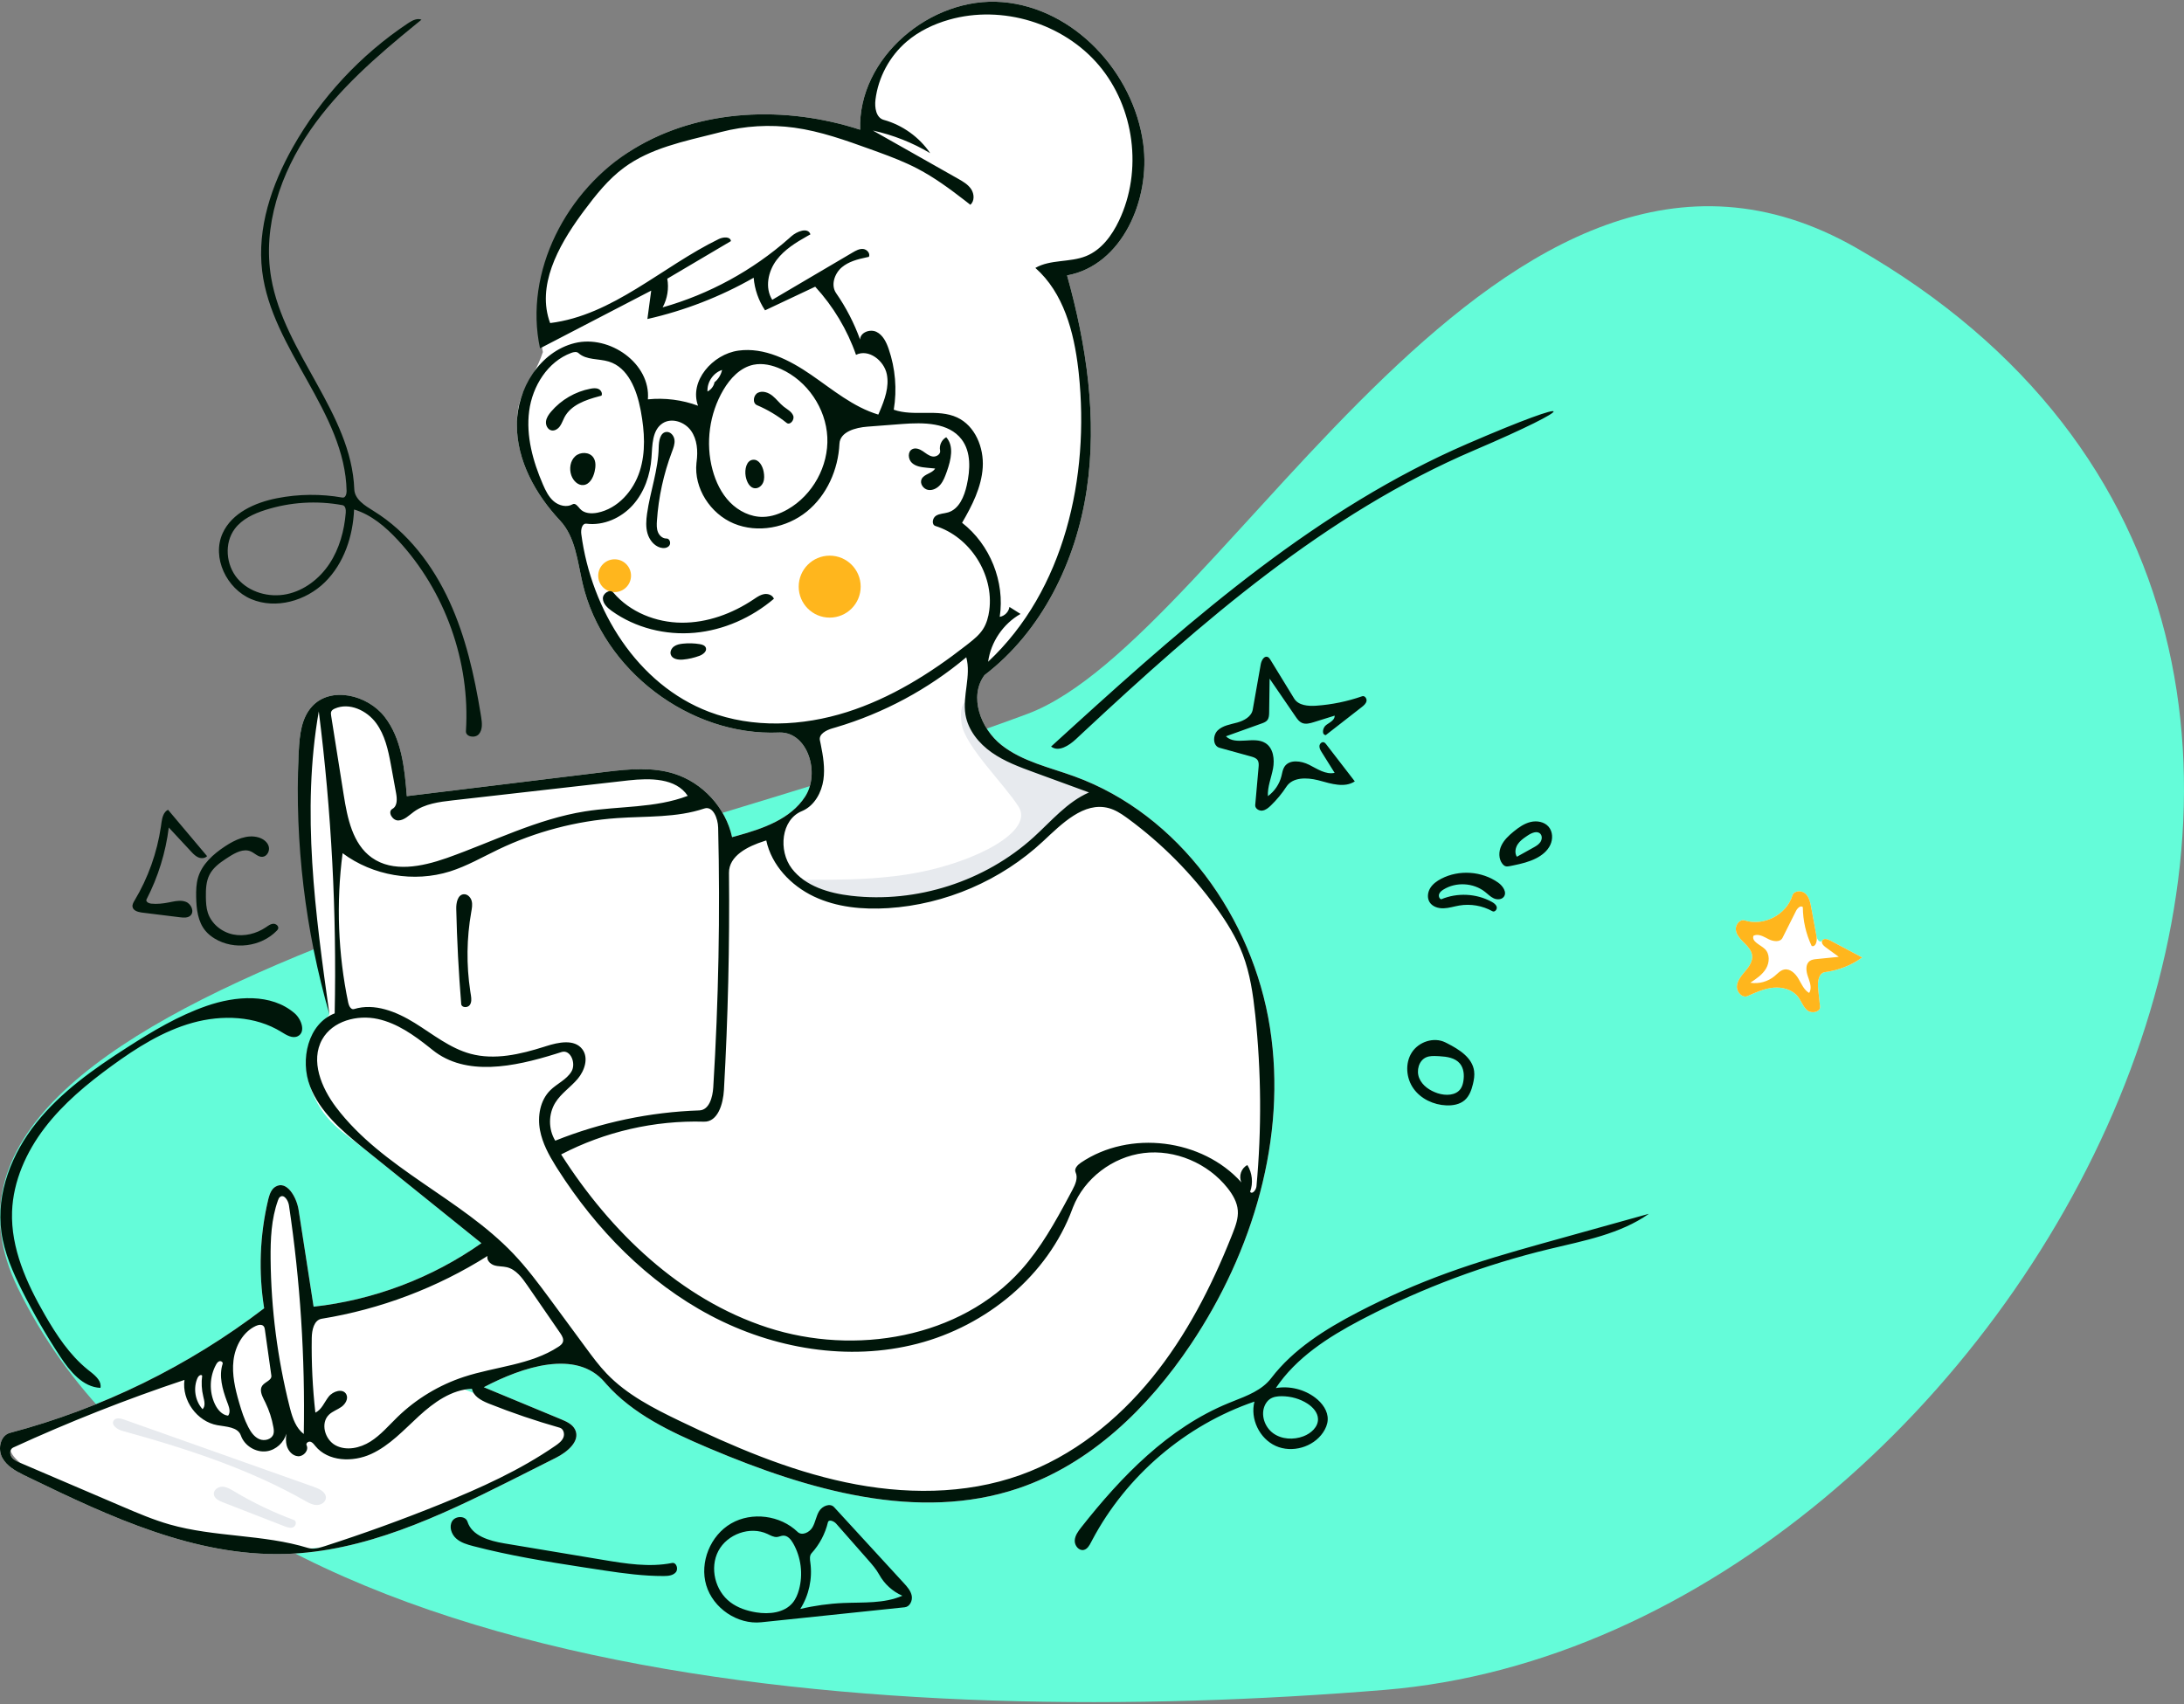 <svg width="360" height="281" viewBox="0 0 360 281" fill="none" xmlns="http://www.w3.org/2000/svg">
<rect x="0" y="0" width="360" height="281" fill="#808080" stroke="none"/>
<path fill-rule="evenodd" clip-rule="evenodd" d="M306.008 40.886C247.76 7.558 202.344 105.386 169.357 117.701C102.876 142.521 -20.606 164.108 2.943 212.361C35.278 278.617 147.785 285.227 228.241 278.617C332.889 270.018 420.529 106.41 306.008 40.886Z" fill="#64FCD9"/>
<path fill-rule="evenodd" clip-rule="evenodd" d="M297.572 147.314C298.172 147.843 298.376 148.672 298.526 149.466L299.439 154.443C299.566 155.136 300.147 155.463 300.37 155.07C300.607 154.652 301.239 154.825 301.663 155.051L306.952 157.865C305.152 159.156 303.029 159.993 300.833 160.277C299.75 160.417 299.575 161.9 299.69 162.986L300.003 165.94C300.101 166.86 298.653 167.173 297.929 166.595C297.206 166.018 296.932 165.051 296.362 164.322C295.441 163.144 293.814 162.705 292.325 162.841C290.836 162.977 289.442 163.602 288.079 164.217C287.201 164.614 286.234 163.563 286.303 162.601C286.364 161.753 286.906 161.042 287.46 160.38L287.68 160.117C288.301 159.38 288.922 158.506 288.817 157.548C288.73 156.75 288.16 156.107 287.589 155.534L287.254 155.198C286.725 154.657 286.222 154.055 286.129 153.314C286.023 152.468 286.795 151.494 287.607 151.756C290.732 152.766 294.496 150.796 295.447 147.652C295.694 146.835 296.932 146.75 297.572 147.314Z" fill="white"/>
<path fill-rule="evenodd" clip-rule="evenodd" d="M297.572 147.314C298.172 147.843 298.376 148.672 298.526 149.466L299.439 154.443C299.566 155.136 299.287 156.207 298.626 155.965C297.685 153.97 297.185 151.768 297.17 149.562C296.811 149.217 296.277 149.73 296.054 150.175L293.822 154.622C293.429 155.405 292.256 155.232 291.481 154.822L291.067 154.603C290.395 154.254 289.663 153.946 289.026 154.289C288.701 155.263 290.146 155.748 290.896 156.449C291.752 157.25 291.702 158.686 291.103 159.694C290.505 160.702 289.493 161.381 288.514 162.026C289.92 162.258 291.419 161.847 292.511 160.931C293.004 160.517 293.455 159.986 294.085 159.854C295.06 159.65 295.936 160.495 296.442 161.353C296.948 162.211 297.348 163.215 298.213 163.71C298.646 163.028 298.414 162.172 298.142 161.384L298.012 161.016C297.699 160.135 297.559 158.968 298.326 158.433C298.614 158.232 298.972 158.173 299.325 158.135L303.097 157.757L300.924 156.174C300.558 155.907 300.147 155.463 300.37 155.07C300.607 154.652 301.239 154.825 301.663 155.051L306.952 157.865C305.152 159.156 303.029 159.993 300.833 160.277C299.75 160.417 299.575 161.9 299.69 162.986L300.003 165.94C300.101 166.86 298.653 167.173 297.929 166.595C297.206 166.018 296.932 165.051 296.362 164.322C295.441 163.144 293.814 162.705 292.325 162.841C290.836 162.977 289.442 163.602 288.079 164.217C287.201 164.614 286.234 163.563 286.303 162.601C286.364 161.753 286.906 161.042 287.46 160.38L287.68 160.117C288.301 159.38 288.922 158.506 288.817 157.548C288.73 156.75 288.16 156.107 287.589 155.534L287.254 155.198C286.725 154.657 286.222 154.055 286.129 153.314C286.023 152.468 286.795 151.494 287.607 151.756C290.732 152.766 294.496 150.796 295.447 147.652C295.694 146.835 296.932 146.75 297.572 147.314Z" fill="#FFB61D"/>
<path fill-rule="evenodd" clip-rule="evenodd" d="M89.487 58.04C87.224 47.982 93.39 31.287 104.407 24.574C115.423 17.861 129.515 17.401 141.784 21.388C141.393 9.535 153.413 -0.636 165.231 0.344C177.05 1.323 186.856 11.934 188.444 23.686C189.681 32.843 184.98 43.75 175.89 45.408C179.103 56.889 180.89 68.968 179.126 80.759C177.362 92.549 171.751 104.067 162.282 111.31C159.668 114.827 161.643 120.131 165.084 122.844C168.526 125.556 172.98 126.509 177.099 128.006C194.355 134.278 206.505 151.302 209.337 169.443C212.169 187.584 206.512 206.398 196.289 221.65C189.288 232.097 179.762 241.374 167.845 245.391C151.118 251.031 132.779 245.54 116.536 238.628C110.344 235.993 104.039 232.999 99.668 227.883C94.983 222.398 86.128 225.36 79.742 228.715C83.988 230.477 88.234 232.238 92.48 234C93.393 234.379 94.383 234.828 94.806 235.721C95.696 237.6 93.502 239.408 91.645 240.344C89.649 241.348 87.654 242.353 85.658 243.358C73.408 249.527 60.65 255.83 46.939 256.211C31.95 256.627 17.791 249.927 4.3 243.38C2.801 242.652 1.211 241.842 0.396 240.388C-0.419 238.934 0.037 236.667 1.648 236.241C16.782 232.239 31.11 225.215 43.542 215.702C42.591 209.781 42.816 203.673 44.198 197.837C44.398 196.993 44.686 196.068 45.438 195.636C47.287 194.573 48.893 197.372 49.22 199.479C50.045 204.799 50.87 210.119 51.694 215.439C61.598 214.344 71.21 210.706 79.357 204.969C73.003 199.852 66.648 194.734 60.294 189.617C56.628 186.664 53.089 184.898 51.108 179.116C49.788 175.262 50.854 171.302 54.305 167.238C50.452 148.04 48.767 133.568 49.248 123.822C49.376 121.22 49.667 118.412 51.419 116.484C54.509 113.08 60.578 114.548 63.399 118.178C66.221 121.808 66.693 126.68 67.058 131.263C77.799 129.951 88.541 128.638 99.283 127.326C103.213 126.846 107.283 126.377 111.066 127.546C115.811 129.014 119.623 133.17 120.674 138.025C125.207 136.8 130.144 135.291 132.704 131.354C135.264 127.418 133.096 120.572 128.405 120.775C113.731 121.41 99.38 110.521 96.04 96.218C95.191 92.581 94.861 88.538 92.307 85.812C88.26 81.492 85.177 75.922 85.197 70.003C85.217 64.084 87.697 63.377 89.487 58.04ZM1.896 240.207C2.226 240.7 2.803 240.959 3.349 241.193C8.953 243.591 14.556 245.989 20.16 248.387C22.709 249.478 25.267 250.572 27.934 251.335C35.37 253.463 43.383 252.944 50.776 255.215C51.673 255.491 52.636 255.206 53.529 254.919C59.977 252.841 66.35 250.529 72.629 247.987C79.199 245.328 85.71 242.395 91.543 238.368C92.074 238.002 92.625 237.595 92.867 236.998C93.109 236.4 92.886 235.569 92.266 235.393C88.329 234.275 84.449 232.956 80.647 231.443C79.424 230.957 78.048 230.263 77.789 228.973C74.439 229.108 71.51 231.221 69.039 233.487C66.568 235.753 64.247 238.312 61.202 239.715C58.157 241.119 54.071 240.998 51.962 238.392C51.736 238.113 51.51 237.793 51.164 237.703C50.818 237.612 50.373 237.957 50.534 238.277C50.952 239.105 50.054 240.151 49.128 240.094C48.203 240.036 47.479 239.193 47.251 238.294C47.023 237.395 45.786 239.001 43.994 239.268C42.201 239.536 40.3 238.385 39.704 236.674C39.214 235.263 37.29 235.238 35.82 234.974C32.477 234.374 29.939 230.871 30.409 227.508C20.802 230.712 11.37 234.437 2.167 238.664C1.627 238.912 1.566 239.713 1.896 240.207Z" fill="white"/>
<path d="M136.763 101.828C139.583 101.828 141.87 99.541 141.87 96.72C141.87 93.899 139.583 91.612 136.763 91.612C133.942 91.612 131.655 93.899 131.655 96.72C131.655 99.541 133.942 101.828 136.763 101.828Z" fill="#FFB61D"/>
<path d="M101.31 97.621C102.803 97.621 104.014 96.411 104.014 94.917C104.014 93.424 102.803 92.213 101.31 92.213C99.817 92.213 98.606 93.424 98.606 94.917C98.606 96.411 99.817 97.621 101.31 97.621Z" fill="#FFB61D"/>
<path fill-rule="evenodd" clip-rule="evenodd" d="M161.153 117.219C161.621 119.646 163.011 121.998 164.862 123.457C168.304 126.169 176.04 128.962 180.159 130.458C180.533 130.595 178.42 131.788 175.693 134.427C168.308 141.571 152.16 154.364 136.385 147.935C134.541 147.184 133 146.319 131.744 145.402C130.587 144.557 141.207 145.774 151.136 143.892C161.119 141.999 170.408 136.999 167.921 133.034C165.585 129.308 159.012 122.996 158.5 119.284C157.817 114.338 160.751 115.132 161.153 117.219Z" fill="#E7EAEE"/>
<path fill-rule="evenodd" clip-rule="evenodd" d="M1.693 238.802C1.693 236.821 7.94 235.218 18.62 231.2C25.966 228.437 40.283 220.442 47.328 220.07C52.015 219.822 70.748 226.68 82.973 231.605C89.12 234.082 93.862 235.633 93.862 236.428C93.862 238.023 80.81 245.728 67.47 250.792C60.959 253.263 54.85 255.477 49.248 255.327C32.168 254.872 1.693 243.818 1.693 238.802Z" fill="white"/>
<path fill-rule="evenodd" clip-rule="evenodd" d="M242.988 74.243C218.495 84.704 198.034 102.579 178.539 120.756L177.347 121.869C176.209 122.932 174.483 124.043 173.256 123.086L177.044 119.637C196.865 101.629 217.358 83.773 241.882 73.164C260.737 65.007 260.536 66.748 242.988 74.243ZM137.488 248.489L148.977 261.004C149.54 261.617 150.127 262.276 150.284 263.093C150.442 263.911 149.968 264.909 149.14 264.995L125.484 267.469C121.555 267.88 117.548 265.156 116.416 261.371C115.285 257.585 117.096 253.151 120.518 251.177C123.94 249.203 128.634 249.826 131.475 252.572C132.178 253.252 133.414 252.674 133.914 251.832C134.413 250.991 134.521 249.959 135.037 249.128C135.554 248.296 136.826 247.768 137.488 248.489ZM118.411 255.713C116.944 258.497 117.872 262.268 120.383 264.165C121.613 265.094 123.124 265.593 124.646 265.838C126.796 266.185 129.291 265.922 130.673 264.239C131.178 263.625 131.487 262.872 131.698 262.105C132.401 259.554 132.044 256.727 130.728 254.431C130.37 253.806 129.819 253.153 129.1 253.184C128.758 253.199 128.44 253.372 128.099 253.407C127.533 253.465 127.008 253.142 126.492 252.902C123.639 251.573 119.878 252.929 118.411 255.713ZM136.467 251C136.015 252.883 135.081 254.649 133.777 256.081C133.41 256.484 133.5 257.108 133.574 257.648C133.937 260.28 133.337 263.033 131.914 265.276C134.246 264.724 136.631 264.394 139.026 264.292C142.308 264.152 145.733 264.415 148.742 263.095C147.134 262.396 145.77 261.151 144.926 259.615C144.43 258.712 143.743 257.93 143.062 257.156L137.831 251.211C137.452 250.782 136.6 250.443 136.467 251ZM77.057 250.887C77.807 253.229 80.629 254.032 83.073 254.454L99.386 257.178C103.158 257.808 107.029 258.437 110.78 257.693C111.488 257.553 111.862 258.676 111.395 259.226C110.928 259.776 110.116 259.842 109.394 259.844C106.126 259.855 102.877 259.421 99.643 258.935L96.198 258.409C90.1 257.472 84.006 256.475 78.038 254.921C77.016 254.656 75.958 254.352 75.176 253.643C74.394 252.934 73.987 251.695 74.537 250.794C75.088 249.893 76.735 249.881 77.057 250.887ZM165.231 0.344C177.05 1.323 186.856 11.934 188.444 23.686C189.681 32.843 184.98 43.75 175.89 45.408C179.103 56.889 180.89 68.968 179.126 80.759C177.362 92.549 171.751 104.067 162.282 111.31C159.668 114.827 161.643 120.131 165.084 122.844C168.526 125.556 172.98 126.509 177.099 128.006C194.355 134.278 206.505 151.302 209.337 169.443C212.169 187.584 206.512 206.398 196.289 221.65C189.288 232.097 179.762 241.374 167.845 245.392C151.286 250.974 133.145 245.649 117.024 238.835L116.536 238.628C110.473 236.048 104.302 233.123 99.944 228.2L99.668 227.883C94.983 222.398 86.128 225.36 79.742 228.715L92.48 234C93.393 234.379 94.383 234.828 94.806 235.721C95.696 237.6 93.502 239.408 91.645 240.344L84.165 244.109C72.372 250.028 60.094 255.845 46.939 256.211C32.124 256.622 18.12 250.082 4.771 243.608L3.924 243.196C2.541 242.513 1.144 241.721 0.396 240.388C-0.419 238.934 0.037 236.667 1.648 236.241C16.782 232.239 31.11 225.215 43.542 215.702C42.591 209.781 42.816 203.673 44.198 197.837L44.269 197.554C44.468 196.794 44.769 196.02 45.438 195.636C47.287 194.573 48.893 197.372 49.22 199.479L51.694 215.439C61.598 214.344 71.21 210.706 79.357 204.969L59.782 189.204C56.277 186.368 52.728 183.303 51.108 179.116C49.41 174.726 50.776 168.775 55.167 167.076C55.513 150.446 54.636 133.79 52.546 117.288C49.656 133.769 51.979 150.667 54.305 167.238C50.316 153.432 48.589 138.976 49.211 124.619L49.248 123.822C49.376 121.22 49.667 118.412 51.419 116.484C54.509 113.08 60.578 114.548 63.399 118.178C66.221 121.808 66.693 126.68 67.058 131.263L100.022 127.236C103.721 126.793 107.519 126.45 111.066 127.546C115.811 129.014 119.623 133.17 120.674 138.025L121.448 137.814C125.759 136.621 130.289 135.068 132.704 131.354C135.237 127.46 133.141 120.717 128.554 120.771L128.405 120.775C113.731 121.41 99.38 110.521 96.04 96.218C95.191 92.581 94.861 88.538 92.307 85.812C88.26 81.492 85.177 75.922 85.197 70.003C85.217 64.084 88.991 57.979 94.739 56.564C100.487 55.149 107.289 59.945 106.793 65.843C109.582 65.559 112.434 65.922 115.063 66.895C113.564 62.854 117.449 58.393 121.72 57.806C125.99 57.22 130.151 59.353 133.703 61.796C137.254 64.239 140.648 67.115 144.776 68.354L144.967 67.913C145.82 65.921 146.606 63.793 146.176 61.687C145.714 59.425 143.165 57.468 141.102 58.504C139.653 54.354 137.348 50.505 134.374 47.268L126.107 51.166C125.042 49.571 124.389 47.702 124.23 45.791C118.771 48.91 112.847 51.212 106.714 52.597L107.341 47.915L89.015 57.434C86.309 44.82 93.39 31.287 104.407 24.574C115.423 17.861 129.515 17.401 141.784 21.388C141.393 9.535 153.413 -0.636 165.231 0.344ZM255.39 205.931C244.832 208.478 234.583 212.304 224.937 217.297L224.24 217.661C218.895 220.477 213.65 223.85 210.3 228.857C212.562 228.465 214.977 229.054 216.804 230.445C217.958 231.323 218.922 232.64 218.853 234.089C218.818 234.84 218.506 235.556 218.085 236.179C216.442 238.614 212.962 239.603 210.284 238.396C207.606 237.189 206.042 233.927 206.777 231.083C195.416 234.962 185.648 243.308 180.033 253.919L179.845 254.277C179.568 254.811 179.23 255.409 178.644 255.542C177.837 255.724 177.119 254.824 177.156 253.997C177.193 253.171 177.722 252.459 178.234 251.809C184.855 243.402 192.592 235.399 202.495 231.342L203.24 231.042C205.576 230.115 208.022 229.206 209.53 227.229C213.189 222.436 218.456 219.146 223.805 216.361C228.592 213.869 233.543 211.693 238.617 209.853C243.708 208.006 248.914 206.5 254.13 205.04L271.802 200.12C267.023 203.479 261.069 204.56 255.39 205.931ZM30.409 227.508C20.802 230.712 11.37 234.437 2.167 238.664C1.627 238.912 1.566 239.713 1.896 240.207C2.226 240.7 2.803 240.959 3.349 241.193L20.16 248.387C22.709 249.478 25.267 250.572 27.934 251.335C35.37 253.463 43.383 252.944 50.776 255.215C51.673 255.491 52.636 255.206 53.529 254.919C59.977 252.841 66.35 250.529 72.629 247.987C79.199 245.328 85.71 242.395 91.543 238.369C92.074 238.002 92.625 237.595 92.867 236.998C93.109 236.4 92.886 235.569 92.266 235.393C88.329 234.275 84.449 232.956 80.647 231.443L80.383 231.335C79.233 230.855 78.03 230.171 77.789 228.973C74.439 229.108 71.51 231.221 69.039 233.487C66.568 235.753 64.247 238.312 61.202 239.715C58.157 241.119 54.071 240.998 51.962 238.392L51.826 238.222C51.641 237.994 51.441 237.775 51.164 237.703C50.818 237.612 50.373 237.957 50.534 238.277C50.952 239.105 50.054 240.151 49.128 240.094C48.203 240.036 47.479 239.193 47.251 238.294C47.105 237.716 47.117 237.119 47.188 236.523L47.205 236.376C46.794 237.834 45.503 239.043 43.994 239.268C42.201 239.536 40.3 238.385 39.704 236.674C39.214 235.263 37.29 235.238 35.82 234.974C32.477 234.374 29.939 230.871 30.409 227.508ZM53.111 171.368C51.131 174.89 52.97 179.348 55.409 182.57C63.058 192.672 75.869 197.521 84.61 206.695C86.806 209 88.72 211.554 90.61 214.117L96.55 222.185C97.642 223.668 98.738 225.155 100.012 226.485C103.334 229.951 107.708 232.188 112.034 234.27C120.813 238.494 129.843 242.375 139.374 244.391C148.905 246.408 159.031 246.476 168.201 243.188C176.784 240.111 184.179 234.209 189.925 227.129C195.535 220.218 199.652 212.207 202.952 203.937L203.192 203.332C203.666 202.125 204.133 200.864 204.034 199.571C203.93 198.204 203.202 196.962 202.352 195.886C199.111 191.786 193.695 189.467 188.508 190.108C183.402 190.739 178.727 194.282 176.857 199.069L176.77 199.298C172.705 210.316 162.584 218.603 151.214 221.544C139.844 224.484 127.478 222.377 117.1 216.88C106.721 211.383 98.253 202.681 91.939 192.779L91.594 192.233C90.454 190.402 89.417 188.475 89.015 186.363C88.573 184.04 89.022 181.427 90.7 179.76C91.809 178.659 93.386 178.013 94.192 176.675C94.998 175.337 94.052 172.973 92.564 173.451L91.572 173.765C84.737 175.892 76.806 177.542 71.307 173.116L70.778 172.693C68.212 170.654 65.47 168.708 62.283 168.007C58.875 167.257 54.821 168.327 53.111 171.368ZM80.36 207.075C72.068 212.313 62.711 215.857 53.03 217.426C51.752 217.633 51.408 219.29 51.388 220.584C51.324 224.699 51.524 228.818 51.984 232.907C53.033 232.414 53.462 231.18 54.177 230.268C54.892 229.356 56.523 228.856 57.076 229.875C57.462 230.586 56.947 231.478 56.289 231.95C55.631 232.422 54.822 232.677 54.236 233.235C52.776 234.623 53.539 237.353 55.317 238.3C57.095 239.246 59.345 238.752 61.05 237.679C62.755 236.606 64.072 235.034 65.517 233.631C68.609 230.631 72.391 228.346 76.485 227.005C81.683 225.303 87.47 225.05 92.042 222.049C92.35 221.847 92.669 221.61 92.785 221.26C92.944 220.783 92.676 220.287 92.391 219.862L86.92 211.919C86.048 210.653 85.046 209.294 83.552 208.932C82.87 208.766 82.142 208.83 81.472 208.619C80.802 208.408 80.171 207.751 80.36 207.075ZM42.164 218.614C40.031 219.61 38.769 221.951 38.488 224.289C38.207 226.626 38.759 228.979 39.414 231.24C39.816 232.628 40.262 234.012 40.928 235.295C41.352 236.112 41.913 236.928 42.763 237.284C43.613 237.639 44.793 237.32 45.069 236.441C45.183 236.079 45.132 235.687 45.066 235.313C44.819 233.909 44.374 232.539 43.751 231.256L43.489 230.736C43.114 229.985 42.761 229.1 43.243 228.446C43.704 227.82 44.835 227.562 44.727 226.793L43.671 219.284C43.64 219.064 43.604 218.833 43.461 218.663C43.161 218.306 42.587 218.417 42.164 218.614ZM211.274 230.196C210.57 230.193 209.829 230.29 209.263 230.71C208.932 230.956 208.682 231.299 208.506 231.672C207.763 233.248 208.449 235.274 209.857 236.3C211.265 237.326 213.217 237.422 214.847 236.807C216.094 236.337 217.294 235.272 217.252 233.94C217.219 232.889 216.421 232.012 215.542 231.436C214.285 230.614 212.776 230.203 211.274 230.196ZM46.166 197.335C45.986 197.469 45.897 197.69 45.821 197.901C44.712 200.979 44.576 204.315 44.606 207.586C44.683 215.787 45.737 223.979 47.738 231.934L47.838 232.321C48.247 233.874 48.806 235.467 50.073 236.427C50.309 223.823 49.491 211.198 47.631 198.729C47.51 197.92 46.823 196.846 46.166 197.335ZM36.178 224.428C35.913 224.502 35.743 224.755 35.611 224.996C34.529 226.969 34.456 229.463 35.421 231.497C35.853 232.408 36.594 233.295 37.597 233.406C38.006 232.898 37.819 232.164 37.59 231.54L37.392 231.013C36.656 229.017 36.052 226.858 36.701 224.852C36.785 224.591 36.443 224.354 36.178 224.428ZM32.57 227.162C31.811 228.848 32.149 230.97 33.394 232.338C33.908 231.812 33.682 230.952 33.506 230.238C33.232 229.121 33.17 227.953 33.325 226.813C33.133 226.532 32.709 226.852 32.57 227.162ZM48.557 167.058C49.707 168.049 50.438 170.186 49.073 170.848C48.198 171.272 47.207 170.652 46.38 170.139C42.088 167.476 36.599 167.28 31.732 168.634C26.866 169.989 22.515 172.749 18.431 175.724C14.365 178.685 10.444 181.935 7.386 185.93C4.328 189.925 2.166 194.739 1.988 199.767C1.775 205.791 4.378 211.551 7.388 216.774C9.306 220.103 11.469 223.385 14.447 225.802L15.059 226.286C15.904 226.964 16.771 227.805 16.555 228.825C13.637 228.693 11.518 226.082 9.911 223.642C7.626 220.173 5.542 216.571 3.675 212.859C2.122 209.773 0.703 206.558 0.232 203.136C-0.656 196.7 1.958 190.155 6.019 185.084C10.08 180.013 15.486 176.208 20.953 172.698C25.105 170.031 29.379 167.474 34.04 165.854C38.848 164.183 44.701 163.737 48.557 167.058ZM171.928 138.711C165.015 145.164 155.827 149.127 146.389 149.728C142.218 149.993 137.912 149.595 134.137 147.799C130.363 146.003 127.185 142.655 126.307 138.569L125.994 138.666C123.262 139.53 120.135 141.094 120.162 143.909C120.279 155.848 120.001 167.791 119.33 179.712C119.201 181.999 118.33 185.003 116.039 184.935C107.903 184.696 99.713 186.575 92.495 190.336C100.62 203.079 112.175 214.219 126.548 218.886C140.922 223.553 158.257 220.637 168.329 209.371C171.558 205.759 173.934 201.49 176.223 197.213L176.75 196.226C177.236 195.313 177.731 194.229 177.299 193.29C177.023 192.691 177.618 192.068 178.165 191.698C186.202 186.258 198.169 187.734 204.644 194.963C204.131 193.96 204.598 192.577 205.614 192.089C206.421 193.387 206.592 195.061 206.063 196.495C206.413 196.99 207.055 196.193 207.111 195.59C207.974 186.192 207.906 176.708 206.909 167.324C206.549 163.94 206.06 160.535 204.85 157.354C203.788 154.565 202.192 152.009 200.444 149.591C196.421 144.027 191.531 139.091 186.004 135.018L185.602 134.726C184.726 134.098 183.804 133.52 182.768 133.238C178.67 132.123 175.033 135.813 171.928 138.711ZM116.084 133.305C111.515 134.843 106.566 134.547 101.756 134.879C94.978 135.348 88.291 137.111 82.162 140.045C79.523 141.308 76.969 142.794 74.178 143.673C68.25 145.539 61.454 144.387 56.473 140.669C55.399 148.867 55.716 157.245 57.405 165.338C57.514 165.858 57.856 166.523 58.364 166.367C61.733 165.333 65.356 166.796 68.351 168.653C71.347 170.51 74.162 172.825 77.564 173.744C81.555 174.822 85.785 173.825 89.735 172.573L90.031 172.479C92.056 171.829 94.675 171.286 95.973 172.971C97.069 174.392 96.377 176.513 95.218 177.882C94.058 179.251 92.485 180.268 91.54 181.793C90.378 183.664 90.372 186.192 91.525 188.068C99.069 185.043 107.144 183.345 115.269 183.077C116.898 183.024 117.47 180.915 117.57 179.288C118.447 165.03 118.716 150.736 118.377 136.455C118.341 134.933 117.528 132.819 116.084 133.305ZM238.235 171.859L238.558 172.021C240.559 173.038 242.688 174.392 242.986 176.583C243.084 177.305 242.961 178.038 242.789 178.746C242.552 179.725 242.19 180.731 241.429 181.391C240.621 182.091 239.487 182.29 238.419 182.248C236.316 182.167 234.211 181.187 232.993 179.471C231.775 177.755 231.579 175.3 232.715 173.528C233.852 171.757 236.349 170.924 238.235 171.859ZM235.116 174.31C233.869 174.83 233.42 176.516 233.941 177.762C234.461 179.009 235.697 179.829 236.98 180.249C238.293 180.679 239.984 180.644 240.767 179.505C241.027 179.126 241.15 178.67 241.222 178.216C241.379 177.227 241.284 176.132 240.647 175.359C239.858 174.403 238.511 174.21 237.253 174.139L236.941 174.124C236.325 174.096 235.685 174.072 235.116 174.31ZM77.748 148.54C77.906 149.138 77.784 149.77 77.677 150.379C76.918 154.671 76.863 159.087 77.513 163.396L77.633 164.159C77.713 164.699 77.745 165.268 77.435 165.702C77.078 166.203 76.075 166.153 76.025 165.539C75.598 160.318 75.325 155.083 75.205 149.846C75.182 148.845 75.443 147.515 76.441 147.438C77.058 147.39 77.59 147.942 77.748 148.54ZM42.634 138.076C43.372 138.298 44.081 138.803 44.294 139.544C44.508 140.284 44.022 141.219 43.253 141.268C42.536 141.313 41.989 140.66 41.33 140.374C40.148 139.86 38.821 140.578 37.734 141.271L37.181 141.629C36.138 142.316 35.127 143.087 34.554 144.183C33.967 145.304 33.918 146.621 33.936 147.886C33.949 148.766 33.99 149.658 34.262 150.494C34.852 152.308 36.535 153.668 38.402 154.061C40.269 154.454 42.265 153.945 43.845 152.874L44.154 152.664C44.433 152.48 44.725 152.32 45.053 152.304C45.504 152.283 45.998 152.708 45.844 153.133C45.798 153.26 45.704 153.363 45.61 153.46C43.028 156.112 38.571 156.679 35.407 154.759C34.843 154.417 34.317 154.003 33.89 153.499C32.608 151.985 32.369 149.862 32.334 147.878C32.315 146.805 32.342 145.715 32.647 144.685C33.306 142.461 35.169 140.808 37.106 139.531C38.75 138.446 40.747 137.508 42.634 138.076ZM27.699 133.512L34.135 141.154C33.781 141.537 33.16 141.562 32.682 141.354C32.257 141.169 31.918 140.839 31.598 140.499L27.822 136.438C27.308 140.56 26.06 144.589 24.157 148.281C23.971 148.64 24.497 148.944 24.899 148.985C25.881 149.086 26.874 148.974 27.842 148.782L28.341 148.681C29.123 148.526 29.925 148.404 30.654 148.693C31.54 149.043 32.086 150.332 31.376 150.967C30.939 151.358 30.276 151.309 29.693 151.237L23.426 150.462L23.233 150.434C22.614 150.333 21.934 150.091 21.844 149.494C21.789 149.135 21.989 148.791 22.175 148.479C24.406 144.756 25.892 140.589 26.523 136.295L26.618 135.614C26.741 134.778 26.958 133.872 27.699 133.512ZM246.953 145.519C247.73 146.069 248.463 147.147 247.861 147.884C247.485 148.345 246.759 148.357 246.218 148.109C245.676 147.861 245.256 147.416 244.789 147.047C242.874 145.533 239.998 145.373 237.927 146.666C237.632 146.85 237.339 147.079 237.22 147.405C237.1 147.731 237.232 148.17 237.565 148.268C240.208 147.148 243.359 147.305 245.878 148.681C246.243 148.88 246.625 149.145 246.714 149.55C246.804 149.955 246.369 150.441 246.007 150.238C244.363 149.318 242.401 148.979 240.544 149.295C239.679 149.443 238.832 149.727 237.954 149.755C237.076 149.783 236.116 149.49 235.65 148.746C235.22 148.059 235.322 147.132 235.742 146.438C236.161 145.745 236.848 145.254 237.567 144.88C240.493 143.357 244.261 143.613 246.953 145.519ZM159.276 108.365C153.001 113.64 145.627 117.601 137.765 119.923L137.241 120.076C136.22 120.367 134.936 121.013 135.15 122.053L135.283 122.698C135.675 124.637 136.007 126.612 135.728 128.564C135.426 130.668 134.266 132.775 132.346 133.659L132.169 133.736C128.75 135.143 128.27 140.25 130.512 143.19C132.754 146.13 136.642 147.268 140.314 147.693C151.093 148.939 162.341 145.326 170.377 138.034C173.291 135.39 175.899 132.224 179.507 130.653L170.484 127.35C168.049 126.459 165.583 125.551 163.464 124.058C161.346 122.565 159.579 120.391 159.145 117.835C158.615 114.704 160.116 111.427 159.276 108.365ZM55.186 116.829C54.959 116.93 54.728 117.063 54.619 117.286C54.51 117.509 54.547 117.772 54.585 118.017L56.653 131.049C57.262 134.89 58.118 139.146 61.285 141.402C64.755 143.872 69.52 142.904 73.56 141.494L73.776 141.418C81.297 138.747 88.535 135.028 96.418 133.777C102.077 132.879 108.012 133.263 113.364 131.214C111.406 128.26 107.165 128.276 103.618 128.663L74.636 131.957C72.391 132.212 70.032 132.51 68.209 133.845C67.411 134.429 66.656 135.231 65.668 135.272C64.707 135.311 63.871 133.912 64.625 133.397L64.691 133.356C65.517 132.901 65.462 131.715 65.293 130.788L64.416 125.982C63.973 123.598 63.432 121.171 62.005 119.225C60.465 117.123 57.567 115.771 55.186 116.829ZM255.266 136.308C255.965 137.121 255.995 138.37 255.529 139.336C255.063 140.302 254.181 141.013 253.227 141.502C252.076 142.093 250.808 142.401 249.537 142.664L248.902 142.793C248.653 142.843 248.391 142.892 248.15 142.812C247.95 142.746 247.788 142.596 247.656 142.43C247.001 141.609 247.024 140.396 247.467 139.443C247.91 138.49 248.704 137.749 249.52 137.086C250.353 136.408 251.26 135.77 252.305 135.522C253.35 135.274 254.566 135.493 255.266 136.308ZM251.839 137.738L251.505 137.963C251.005 138.305 250.523 138.679 250.186 139.179C249.776 139.79 249.633 140.642 250.038 141.256L252.727 139.76C253.164 139.517 253.618 139.259 253.902 138.846C254.186 138.434 254.243 137.818 253.892 137.461C253.364 136.924 252.466 137.321 251.839 137.738ZM208.958 108.317C209.146 108.393 209.272 108.563 209.382 108.737L213.32 115.169C214.024 116.319 215.625 116.447 216.97 116.352C219.547 116.171 222.099 115.645 224.538 114.793C224.947 114.65 225.335 115.171 225.247 115.595C225.158 116.019 224.794 116.321 224.452 116.588L218.537 121.198C217.811 121.147 218.017 119.958 218.606 119.53L218.78 119.408C219.348 119.025 220.037 118.647 220.001 117.989L216.582 119.057C215.93 119.261 215.204 119.461 214.583 119.175C214.171 118.984 213.882 118.61 213.62 118.234L209.277 111.895L209.202 117.446C209.196 117.901 209.177 118.395 208.888 118.747C208.683 118.996 208.376 119.131 208.07 119.244L202.077 121.394C203.678 122.994 206.673 121.31 208.588 122.516C209.9 123.342 210.124 125.183 209.841 126.707C209.558 128.232 208.909 129.715 208.993 131.263C210.087 130.47 210.89 129.285 211.222 127.975C211.355 127.448 211.421 126.886 211.715 126.427C212.525 125.163 214.458 125.421 215.798 126.097C217.139 126.773 218.529 127.746 219.995 127.424L217.868 124.023C217.674 123.713 217.473 123.377 217.49 123.011C217.507 122.646 217.854 122.276 218.205 122.382C218.358 122.429 218.472 122.55 218.574 122.677L223.319 128.829C221.653 129.928 219.454 129.236 217.529 128.705L217.244 128.631C215.367 128.166 213.075 128.12 212.039 129.711C211.308 130.832 210.45 131.871 209.488 132.801C209.082 133.192 208.62 133.583 208.059 133.647C207.499 133.711 206.855 133.286 206.905 132.724L207.457 126.504C207.493 126.101 207.52 125.663 207.295 125.327C207.059 124.972 206.614 124.835 206.203 124.721L201.019 123.289C199.892 122.978 199.883 121.224 200.729 120.416C201.574 119.608 202.82 119.439 203.946 119.126C205.073 118.814 206.292 118.15 206.495 116.999L207.811 109.546C207.923 108.909 208.358 108.075 208.958 108.317ZM69.474 3.247L68.516 4.025C62.137 9.223 55.851 14.673 51.172 21.431C46.259 28.527 43.243 37.326 44.706 45.832C46.837 58.227 57.924 68.098 58.398 80.665C58.461 82.335 60.161 83.374 61.583 84.25C67.196 87.709 71.356 93.2 74.1 99.194C76.759 105.002 78.179 111.295 79.211 117.601L79.309 118.212C79.463 119.173 79.576 120.268 78.955 121.019C78.335 121.769 76.74 121.507 76.802 120.535C77.529 109.108 73.377 97.45 65.588 89.057C63.565 86.877 61.214 84.856 58.365 84.002C58.183 88.404 56.702 92.889 53.564 95.981C50.427 99.074 45.478 100.487 41.417 98.78C37.356 97.074 34.872 91.921 36.699 87.913C38.23 84.555 42.033 82.859 45.653 82.144C49.206 81.443 52.888 81.406 56.453 82.037C56.933 82.122 57.142 81.451 57.133 80.964C56.875 67.901 44.8 57.673 43.215 44.704C42.348 37.616 44.767 30.481 48.276 24.262C52.885 16.096 59.442 9.037 67.246 3.84L67.451 3.707C68.076 3.314 68.805 2.978 69.474 3.247ZM109.233 69.781C107.485 70.905 107.53 73.399 107.386 75.472C107.187 78.315 106.21 81.16 104.304 83.279C102.397 85.397 99.501 86.699 96.673 86.343C95.942 86.251 95.719 87.309 95.815 88.04C97.459 100.57 105.06 112.871 116.873 117.357C124.095 120.1 132.253 119.735 139.616 117.397C146.804 115.115 153.309 111.057 159.255 106.41L159.689 106.069C160.551 105.389 161.418 104.679 162.017 103.758C162.625 102.824 162.924 101.72 163.07 100.615C163.85 94.697 159.895 88.504 154.198 86.723C153.527 86.513 153.682 85.426 154.27 85.042C154.859 84.658 155.616 84.684 156.288 84.478C158.108 83.922 158.946 81.849 159.361 79.992C159.932 77.44 160.092 74.53 158.511 72.448C156.373 69.633 152.218 69.637 148.694 69.906L142.976 70.344C141.003 70.495 138.463 71.191 138.37 73.168C138.171 77.425 136.295 81.667 132.981 84.348C129.667 87.029 124.895 87.956 120.961 86.315C117.09 84.7 114.355 80.485 114.802 76.324L114.826 76.123C115.059 74.363 114.931 72.451 113.899 71.006C112.868 69.561 110.726 68.82 109.233 69.781ZM156.457 3.244C153.908 3.969 151.459 5.138 149.446 6.862C146.633 9.273 144.763 12.755 144.308 16.432C144.147 17.734 144.406 19.414 145.671 19.764C148.761 20.619 151.526 22.601 153.328 25.254C150.406 23.515 147.204 22.25 143.883 21.523L157.92 29.466C158.734 29.926 159.578 30.415 160.09 31.198C160.602 31.98 160.655 33.148 159.952 33.764L158.971 33C156.512 31.097 153.998 29.252 151.245 27.811C149.152 26.716 146.943 25.866 144.722 25.057L143.51 24.618C139.398 23.135 135.249 21.642 130.919 21.049C126.899 20.499 122.773 20.743 118.846 21.764L118.072 21.962C112.767 23.305 107.236 24.402 102.851 27.645C100.242 29.574 98.2 32.157 96.26 34.758L95.802 35.379C91.948 40.67 88.427 47.194 90.682 53.264C101.034 51.989 109.099 43.979 118.477 39.413C119.193 39.065 120.376 38.958 120.485 39.748L109.991 45.949C110.282 47.55 110.007 49.249 109.225 50.676C116.891 48.509 124.059 44.597 130.032 39.324L130.411 38.986C131.358 38.133 133.184 37.428 133.587 38.637L133.074 38.923C131.191 39.983 129.317 41.141 128.019 42.857C126.603 44.728 126.039 47.448 127.294 49.431L140.542 41.631C141.08 41.314 141.667 40.986 142.288 41.051C142.909 41.117 143.491 41.785 143.223 42.349L142.773 42.443C141.343 42.747 139.893 43.128 138.779 44.059C137.549 45.089 136.911 47.019 137.826 48.337C139.466 50.702 140.797 53.281 141.774 55.987C141.796 54.804 143.409 54.198 144.473 54.718C145.536 55.238 146.099 56.411 146.484 57.53C147.587 60.732 147.878 64.21 147.324 67.551C150.655 68.727 154.562 67.338 157.767 68.826C160.741 70.207 162.196 73.789 161.989 77.062C161.782 80.334 160.236 83.36 158.585 86.193C163.2 89.769 165.666 95.928 164.792 101.701C165.597 101.57 166.277 100.876 166.391 100.068L168.222 101.223C165.358 102.841 163.322 105.845 162.877 109.103C175.456 97.332 179.632 78.676 177.817 61.545L177.746 60.906C177.027 54.72 175.315 48.271 170.663 44.173C173.157 42.735 176.356 43.301 179.025 42.221C181.547 41.201 183.28 38.836 184.451 36.38C188.364 28.171 187.017 17.725 181.148 10.778C175.278 3.831 165.205 0.757 156.457 3.244ZM115.336 106.2C115.733 106.266 116.183 106.4 116.338 106.771C116.587 107.363 115.891 107.905 115.29 108.129C114.416 108.454 113.499 108.663 112.57 108.747C111.791 108.817 110.808 108.667 110.567 107.923C110.409 107.433 110.684 106.883 111.1 106.582C111.517 106.28 112.044 106.178 112.555 106.123C113.48 106.022 114.418 106.049 115.336 106.2ZM101.107 97.711C103.844 100.928 108.127 102.632 112.351 102.665C116.575 102.698 120.719 101.171 124.226 98.816L124.521 98.618C124.966 98.322 125.429 98.044 125.951 97.953C126.589 97.842 127.348 98.11 127.566 98.721C123.898 101.836 119.3 103.893 114.507 104.328C109.714 104.763 104.75 103.533 100.839 100.729C100.134 100.223 99.405 99.557 99.375 98.689C99.346 97.822 100.544 97.05 101.107 97.711ZM43.728 84.084C41.824 84.691 39.908 85.581 38.708 87.178C36.924 89.55 37.236 93.149 39.162 95.407C41.089 97.665 44.347 98.566 47.254 97.966C50.161 97.366 52.684 95.405 54.318 92.927C55.951 90.448 56.751 87.49 56.993 84.532C57.034 84.036 56.944 83.379 56.455 83.288C52.233 82.503 47.819 82.779 43.728 84.084ZM111.18 72.525C111.259 73.207 110.995 73.877 110.752 74.519C109.382 78.151 108.547 81.984 108.285 85.856C108.242 86.483 108.218 87.134 108.448 87.719C108.665 88.271 109.169 88.752 109.754 88.785L109.858 88.786C110.39 88.767 110.642 89.561 110.308 89.975C109.973 90.389 109.345 90.435 108.834 90.283C107.786 89.972 107.035 88.996 106.731 87.946C106.427 86.895 106.505 85.774 106.657 84.692C107.173 81.021 108.514 77.461 108.579 73.755C108.598 72.709 108.812 71.299 109.854 71.216C110.539 71.161 111.1 71.843 111.18 72.525ZM124.206 60.136C122.029 60.584 120.367 62.37 119.238 64.284C116.925 68.207 116.266 73.07 117.452 77.466C117.984 79.44 118.894 81.347 120.322 82.811C121.75 84.274 123.734 85.256 125.778 85.222C127.205 85.199 128.59 84.692 129.829 83.985C133.968 81.624 136.598 76.838 136.371 72.078C136.145 67.318 133.074 62.803 128.729 60.844C127.315 60.207 125.726 59.823 124.206 60.136ZM94.16 58.185C90.27 59.626 87.76 63.665 87.224 67.778C86.689 71.892 87.843 76.053 89.487 79.861C89.93 80.886 90.434 81.929 91.284 82.654C92.135 83.378 93.422 83.703 94.388 83.142C94.838 82.881 95.258 83.491 95.6 83.884C96.28 84.665 97.476 84.732 98.492 84.529C101.839 83.86 104.412 80.935 105.453 77.684C106.459 74.542 106.245 71.141 105.65 67.889L105.587 67.553C104.96 64.274 103.543 60.589 100.35 59.612C98.676 59.1 96.656 59.399 95.362 58.22C95.05 57.936 94.556 58.038 94.16 58.185ZM155.974 72.089C157.289 73.547 156.751 75.811 156.093 77.681L156.039 77.832C155.776 78.566 155.503 79.316 155 79.911C154.496 80.506 153.705 80.921 152.942 80.763C152.179 80.604 151.585 79.719 151.905 79.009C152.303 78.127 153.655 78.082 154.143 77.247L152.825 77.122C151.937 77.038 150.981 76.926 150.323 76.323C149.665 75.721 149.582 74.447 150.382 74.052C150.937 73.778 151.604 74.046 152.117 74.391C152.631 74.736 153.121 75.172 153.733 75.266C154.344 75.36 155.087 74.88 154.961 74.275C154.785 73.433 155.218 72.5 155.974 72.089ZM125.88 77.78C125.984 78.36 126.022 78.974 125.805 79.522C125.588 80.069 125.06 80.527 124.471 80.503C123.56 80.465 123.072 79.415 122.913 78.517C122.716 77.408 123.023 75.881 124.147 75.798C125.109 75.728 125.709 76.831 125.88 77.78ZM97.804 75.425C98.258 76.086 98.194 76.97 98.014 77.752C97.783 78.752 97.203 79.868 96.182 79.972C95.26 80.067 94.472 79.242 94.171 78.365C93.803 77.296 93.981 75.989 94.817 75.226C95.652 74.463 97.164 74.492 97.804 75.425ZM98.654 64.136C99.062 64.324 99.349 64.837 99.143 65.236L98.749 65.339C96.505 65.938 94.112 66.771 93.041 68.8C92.784 69.286 92.617 69.823 92.297 70.27C91.977 70.718 91.438 71.073 90.9 70.96C90.287 70.831 89.932 70.125 89.998 69.502C90.063 68.878 90.442 68.335 90.848 67.858C92.5 65.917 94.828 64.563 97.332 64.087C97.772 64.003 98.247 63.949 98.654 64.136ZM127.334 65.257C128.005 65.798 128.515 66.518 129.193 67.05C129.766 67.499 130.49 67.855 130.75 68.535C131.01 69.215 130.227 70.175 129.659 69.72C128.176 68.531 126.529 67.546 124.78 66.802C123.987 66.464 124.167 65.13 124.94 64.75C125.714 64.37 126.663 64.716 127.334 65.257ZM119.023 60.993C117.561 61.475 116.522 63.014 116.621 64.55C117.18 64.264 117.606 63.729 117.76 63.12L117.738 63.058C118.387 62.546 118.85 61.802 119.023 60.993Z" fill="#00160A"/>
<path fill-rule="evenodd" clip-rule="evenodd" d="M36.636 245.118C37.224 245.123 37.765 245.396 38.279 245.696L38.557 245.86C41.707 247.746 45.031 249.342 48.473 250.619C48.946 250.795 48.799 251.589 48.338 251.794C47.877 251.999 47.345 251.816 46.874 251.633L36.709 247.678C36.059 247.425 35.304 247.039 35.247 246.344C35.19 245.651 35.941 245.112 36.636 245.118Z" fill="#E7EAEE"/>
<path fill-rule="evenodd" clip-rule="evenodd" d="M20.431 234.043L51.877 245.198L52.074 245.272C52.905 245.597 53.804 246.152 53.715 247.011C53.643 247.71 52.869 248.161 52.166 248.137C51.572 248.117 51.023 247.853 50.497 247.562L50.213 247.402C45.828 244.915 41.228 242.864 36.511 241.091C31.166 239.084 25.671 237.434 20.167 235.915C19.325 235.683 18.258 234.931 18.741 234.203C19.079 233.693 19.854 233.839 20.431 234.043Z" fill="#E7EAEE"/>
</svg>
